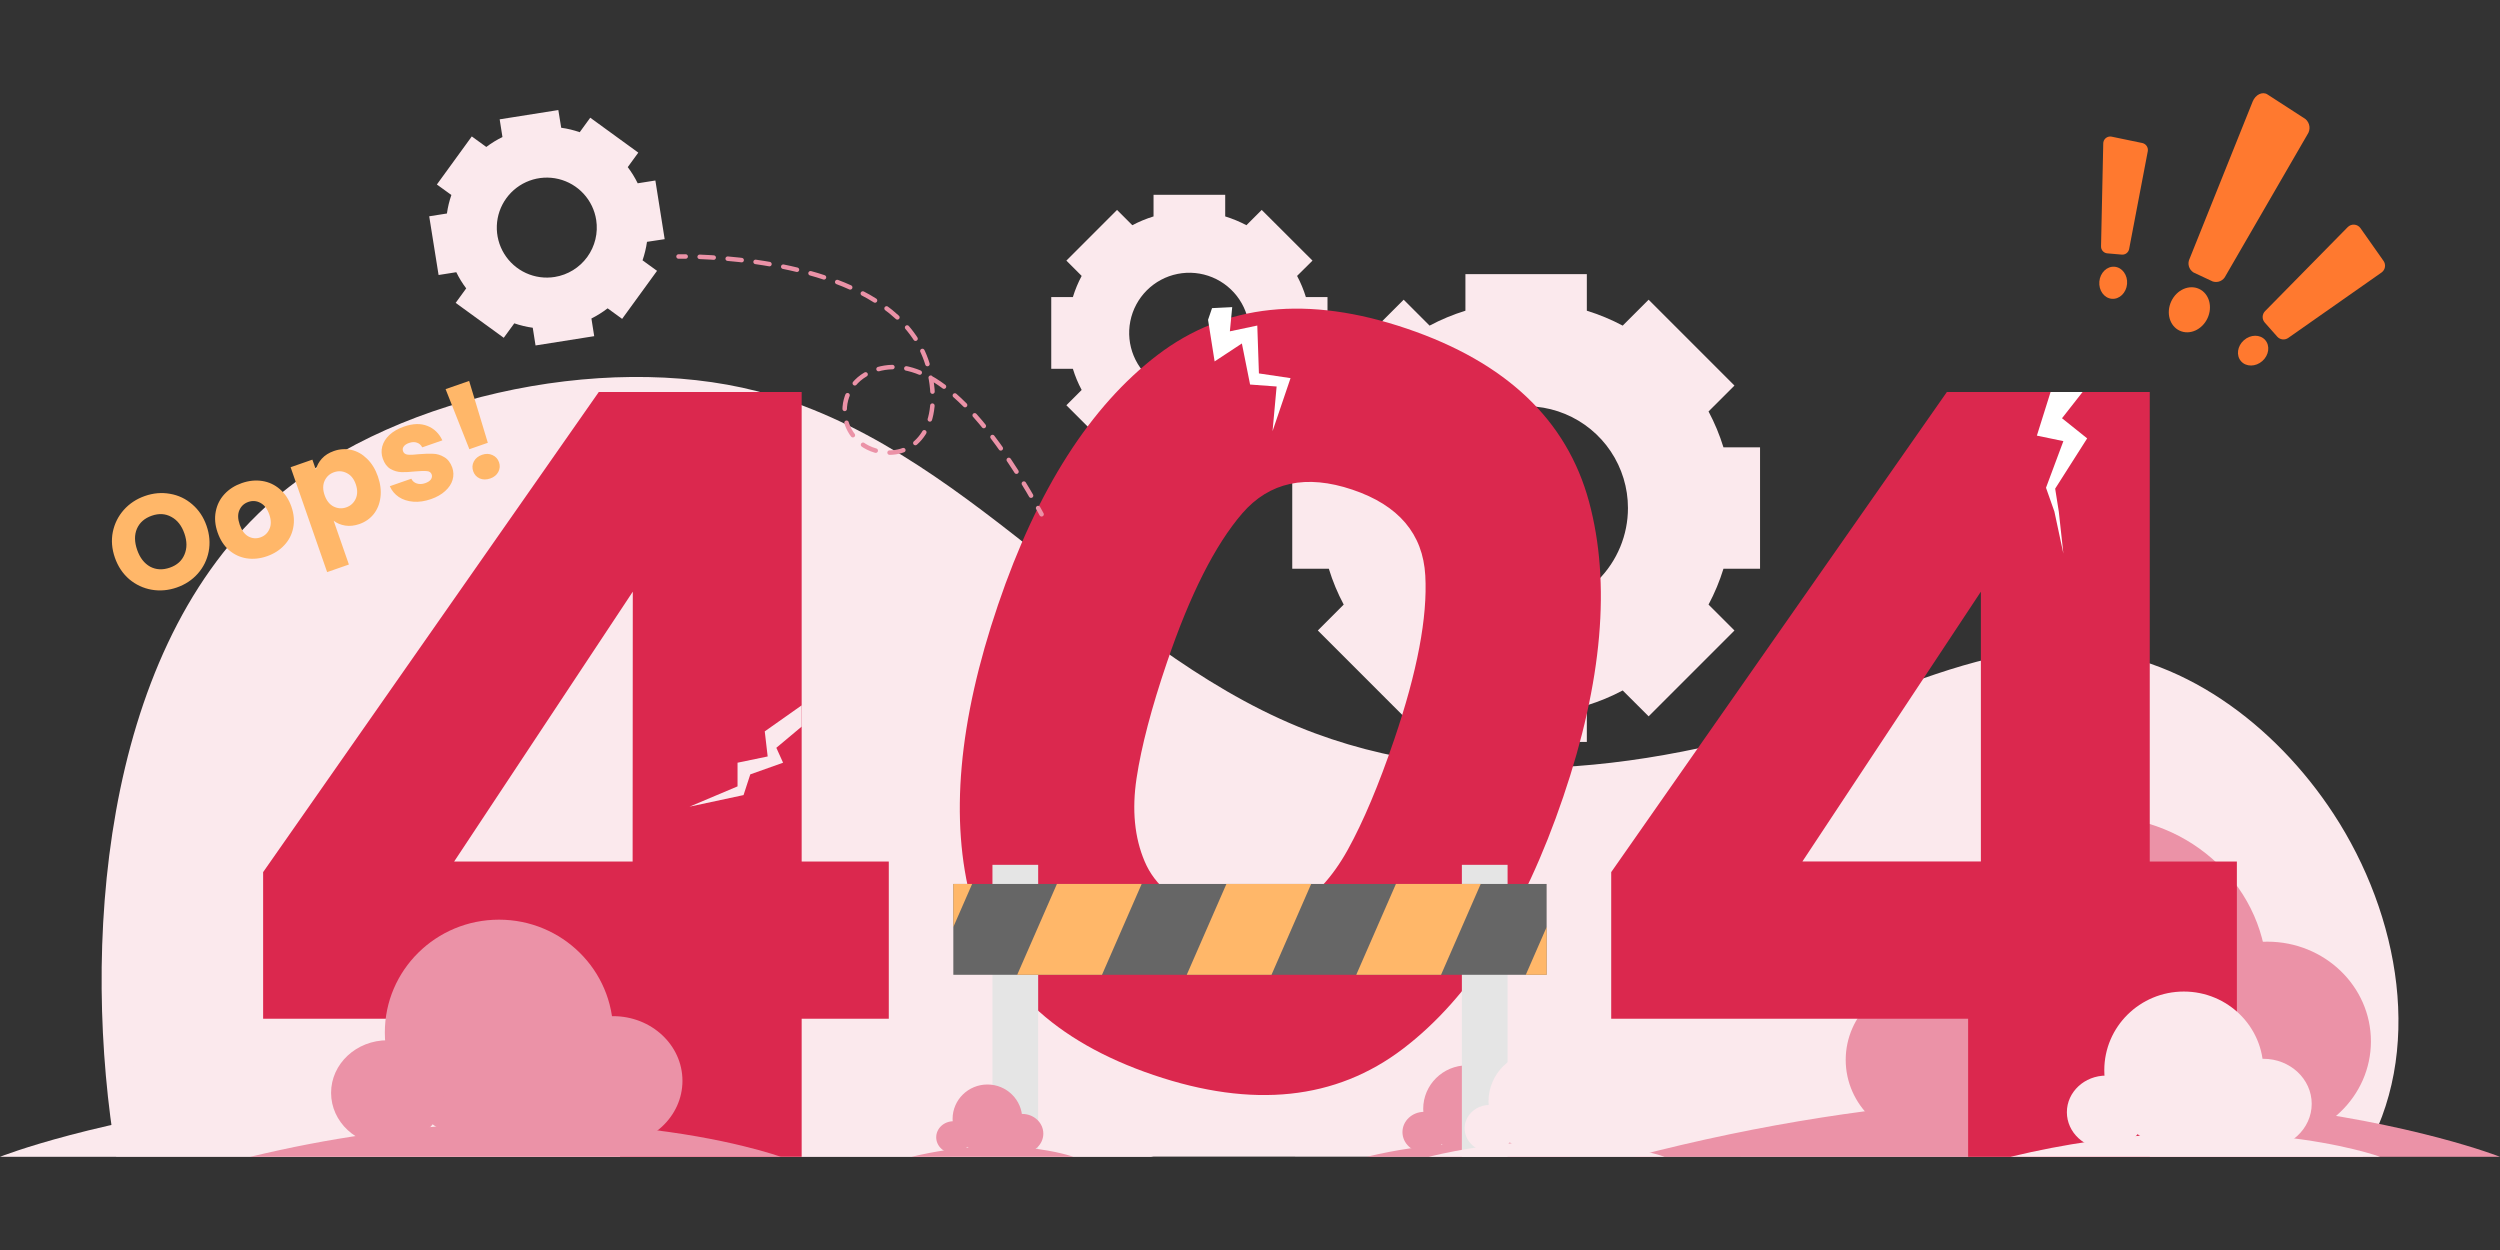 <svg width="600" height="300" viewBox="0 0 600 300" fill="none" xmlns="http://www.w3.org/2000/svg">
<rect x="0" y="0" width="600" height="300" fill="#333333" stroke="none"/>
<g clip-path="url(#clip0_9494_205930)">
<path d="M318.6 88.51V71.3H313.41C312.873 69.542 312.166 67.841 311.3 66.22L315 62.55L302.81 50.38L299.14 54.05C297.512 53.192 295.808 52.486 294.05 51.94V46.76H276.85V51.94C275.092 52.486 273.388 53.192 271.76 54.05L268.09 50.38L255.93 62.55L259.6 66.22C258.734 67.841 258.027 69.542 257.49 71.3H252.3V88.51H257.49C258.027 90.268 258.734 91.969 259.6 93.59L255.93 97.26L268.09 109.43L271.76 105.76C273.384 106.627 275.089 107.333 276.85 107.87V113.06H294.05V107.87C295.811 107.333 297.516 106.627 299.14 105.76L302.81 109.43L315 97.26L311.33 93.59C312.196 91.969 312.903 90.268 313.44 88.51H318.6ZM285.45 94.34C282.593 94.342 279.8 93.496 277.424 91.911C275.048 90.325 273.195 88.07 272.101 85.431C271.007 82.792 270.72 79.887 271.277 77.085C271.834 74.283 273.209 71.71 275.229 69.689C277.249 67.669 279.823 66.294 282.625 65.737C285.427 65.18 288.332 65.467 290.971 66.561C293.61 67.655 295.865 69.508 297.451 71.884C299.037 74.26 299.882 77.053 299.88 79.91C299.88 81.805 299.507 83.681 298.782 85.432C298.056 87.183 296.994 88.774 295.654 90.114C294.314 91.454 292.723 92.516 290.972 93.242C289.221 93.967 287.345 94.34 285.45 94.34Z" fill="#FBE9ED"/>
<path d="M422.41 136.5V107.36H413.63C412.713 104.383 411.514 101.5 410.05 98.75L416.27 92.54L395.67 71.93L389.45 78.15C386.699 76.69 383.816 75.491 380.84 74.57V65.79H351.7V74.57C348.727 75.489 345.847 76.688 343.1 78.15L336.88 71.93L316.28 92.54L322.49 98.75C321.029 101.5 319.834 104.383 318.92 107.36H310.14V136.5H318.92C319.832 139.475 321.027 142.354 322.49 145.1L316.28 151.32L336.88 171.92L343.1 165.71C345.846 167.173 348.726 168.368 351.7 169.28V178.06H380.84V169.28C383.817 168.366 386.7 167.171 389.45 165.71L395.67 171.92L416.27 151.32L410.05 145.1C411.516 142.355 412.715 139.475 413.63 136.5H422.41ZM366.27 146.37C361.436 146.37 356.711 144.937 352.692 142.251C348.673 139.566 345.54 135.749 343.691 131.283C341.841 126.817 341.357 121.903 342.3 117.162C343.243 112.421 345.57 108.066 348.988 104.648C352.406 101.23 356.761 98.903 361.502 97.96C366.243 97.017 371.157 97.501 375.623 99.35C380.089 101.2 383.906 104.333 386.591 108.352C389.277 112.371 390.71 117.096 390.71 121.93C390.71 128.412 388.135 134.628 383.552 139.212C378.968 143.795 372.752 146.37 366.27 146.37Z" fill="#FBE9ED"/>
<path d="M27.89 277.55C19.52 228.06 24.17 158 63.76 121.61C92.35 95.33 144.46 84.3 181.68 93.88C231.31 106.66 264.15 154.88 311.54 174.4C353.78 191.8 402.35 184.16 445.35 168.71C462.35 162.59 479.62 155.19 497.71 155.81C523.26 156.68 546.02 173.91 560.03 195.29C575.95 219.59 582.03 252.73 567.03 277.63" fill="#FBE9ED"/>
<path d="M503.68 273.83C526.031 273.83 544.15 256.396 544.15 234.89C544.15 213.384 526.031 195.95 503.68 195.95C481.329 195.95 463.21 213.384 463.21 234.89C463.21 256.396 481.329 273.83 503.68 273.83Z" fill="#EB92A7"/>
<path d="M463.21 273.84C474.388 273.84 483.45 265.123 483.45 254.37C483.45 243.617 474.388 234.9 463.21 234.9C452.032 234.9 442.97 243.617 442.97 254.37C442.97 265.123 452.032 273.84 463.21 273.84Z" fill="#EB92A7"/>
<path d="M544.16 273.84C557.89 273.84 569.02 263.131 569.02 249.92C569.02 236.709 557.89 226 544.16 226C530.43 226 519.3 236.709 519.3 249.92C519.3 263.131 530.43 273.84 544.16 273.84Z" fill="#EB92A7"/>
<path d="M392.07 277.63H600C600 277.63 517.46 244.9 392.07 277.63Z" fill="#EB92A7"/>
<path d="M110.48 273.34C138.315 273.34 160.88 251.626 160.88 224.84C160.88 198.054 138.315 176.34 110.48 176.34C82.645 176.34 60.08 198.054 60.08 224.84C60.08 251.626 82.645 273.34 110.48 273.34Z" fill="#FBE9ED"/>
<path d="M160.88 273.33C174.798 273.33 186.08 262.473 186.08 249.08C186.08 235.687 174.798 224.83 160.88 224.83C146.962 224.83 135.68 235.687 135.68 249.08C135.68 262.473 146.962 273.33 160.88 273.33Z" fill="#FBE9ED"/>
<path d="M60.08 273.33C77.179 273.33 91.04 259.993 91.04 243.54C91.04 227.087 77.179 213.75 60.08 213.75C42.981 213.75 29.12 227.087 29.12 243.54C29.12 259.993 42.981 273.33 60.08 273.33Z" fill="#FBE9ED"/>
<path d="M235.71 277.63H0C0 277.63 93.57 240.52 235.71 277.63Z" fill="#FBE9ED"/>
<path d="M352.13 276.58C357.962 276.58 362.69 271.901 362.69 266.13C362.69 260.359 357.962 255.68 352.13 255.68C346.298 255.68 341.57 260.359 341.57 266.13C341.57 271.901 346.298 276.58 352.13 276.58Z" fill="#EB92A7"/>
<path d="M341.81 276.58C344.693 276.58 347.03 274.4 347.03 271.71C347.03 269.02 344.693 266.84 341.81 266.84C338.927 266.84 336.59 269.02 336.59 271.71C336.59 274.4 338.927 276.58 341.81 276.58Z" fill="#EB92A7"/>
<path d="M362.69 276.58C366.23 276.58 369.1 273.903 369.1 270.6C369.1 267.297 366.23 264.62 362.69 264.62C359.15 264.62 356.28 267.297 356.28 270.6C356.28 273.903 359.15 276.58 362.69 276.58Z" fill="#EB92A7"/>
<path d="M328 277.63H377C377 277.63 357.55 270.5 328 277.63Z" fill="#EB92A7"/>
<path d="M251.94 276.58C257.772 276.58 262.5 271.901 262.5 266.13C262.5 260.359 257.772 255.68 251.94 255.68C246.108 255.68 241.38 260.359 241.38 266.13C241.38 271.901 246.108 276.58 251.94 276.58Z" fill="#FBE9ED"/>
<path d="M241.62 276.58C244.503 276.58 246.84 274.4 246.84 271.71C246.84 269.02 244.503 266.84 241.62 266.84C238.737 266.84 236.4 269.02 236.4 271.71C236.4 274.4 238.737 276.58 241.62 276.58Z" fill="#FBE9ED"/>
<path d="M262.5 276.58C266.04 276.58 268.91 273.903 268.91 270.6C268.91 267.297 266.04 264.62 262.5 264.62C258.96 264.62 256.09 267.297 256.09 270.6C256.09 273.903 258.96 276.58 262.5 276.58Z" fill="#FBE9ED"/>
<path d="M227.76 277.63H276.84C276.84 277.63 257.36 270.5 227.76 277.63Z" fill="#FBE9ED"/>
<path d="M63.15 244.49V209.31L143.71 94.08H192.4V206.76H213.31V244.49H192.4V277.63H148.81V244.49H63.15ZM151.87 142L109 206.76H151.83L151.87 142Z" fill="#DB284E"/>
<path d="M277.8 85.2C293.933 72.9 313.9 70.797 337.7 78.89C361.5 86.983 376.053 100.813 381.36 120.38C386.64 139.947 384.58 163.57 375.18 191.25C365.673 219.25 352.86 239.397 336.74 251.69C320.62 263.983 300.653 266.087 276.84 258C253.033 249.913 238.483 236.083 233.19 216.51C227.897 196.937 230.01 173.153 239.53 145.16C248.93 117.48 261.687 97.493 277.8 85.2ZM342.07 138.13C341.51 128.13 335.68 121.26 324.58 117.52C313.48 113.78 304.667 115.677 298.14 123.21C291.62 130.783 285.6 142.693 280.08 158.94C276.36 169.88 273.927 179.15 272.78 186.75C271.633 194.35 272.28 201.017 274.72 206.75C277.16 212.523 282.243 216.72 289.97 219.34C297.697 221.96 304.28 221.73 309.72 218.65C315.167 215.563 319.75 210.657 323.47 203.93C327.19 197.203 330.91 188.37 334.63 177.43C340.15 161.21 342.63 148.11 342.07 138.13Z" fill="#DB284E"/>
<path d="M289.93 76.76L291.51 86.74L298.05 82.43L300.02 92.29L306.39 92.76L305.41 103.48L309.73 90.75L302.14 89.62L301.75 78.13L295.17 79.52L295.73 73.71L290.89 73.95L289.93 76.76Z" fill="white"/>
<path d="M386.69 244.49V209.31L467.25 94.08H515.94V206.76H536.85V244.49H515.94V277.63H472.35V244.49H386.69ZM475.41 142L432.58 206.75H475.41V142Z" fill="#DB284E"/>
<path d="M492.14 94.08L488.85 104.55L495.21 105.87L491.04 117.06L493.05 122.76L495.21 132.87L494.11 122.77L493.24 117.28L500.92 105.21L494.88 100.38L499.82 94.08H492.14Z" fill="white"/>
<path d="M192.4 174.38L186.32 179.47L187.94 183.05L180.07 185.85L178.45 190.82L165.48 193.6L177.01 188.73V183.05L184.24 181.55L183.54 175.53L192.4 169.28V174.38Z" fill="#FBE9ED"/>
<path d="M524.12 275.73C534.663 275.73 543.21 267.277 543.21 256.85C543.21 246.423 534.663 237.97 524.12 237.97C513.577 237.97 505.03 246.423 505.03 256.85C505.03 267.277 513.577 275.73 524.12 275.73Z" fill="#FBE9ED"/>
<path d="M505.48 275.72C510.688 275.72 514.91 271.785 514.91 266.93C514.91 262.076 510.688 258.14 505.48 258.14C500.272 258.14 496.05 262.076 496.05 266.93C496.05 271.785 500.272 275.72 505.48 275.72Z" fill="#FBE9ED"/>
<path d="M543.22 275.73C549.621 275.73 554.81 270.89 554.81 264.92C554.81 258.95 549.621 254.11 543.22 254.11C536.819 254.11 531.63 258.95 531.63 264.92C531.63 270.89 536.819 275.73 543.22 275.73Z" fill="#FBE9ED"/>
<path d="M482.53 277.63H571.24C571.24 277.63 536 264.74 482.53 277.63Z" fill="#FBE9ED"/>
<path d="M119.76 274.9C134.893 274.9 147.16 262.771 147.16 247.81C147.16 232.849 134.893 220.72 119.76 220.72C104.628 220.72 92.36 232.849 92.36 247.81C92.36 262.771 104.628 274.9 119.76 274.9Z" fill="#EB92A7"/>
<path d="M93 274.9C100.478 274.9 106.54 269.25 106.54 262.28C106.54 255.31 100.478 249.66 93 249.66C85.522 249.66 79.46 255.31 79.46 262.28C79.46 269.25 85.522 274.9 93 274.9Z" fill="#EB92A7"/>
<path d="M147.16 274.9C156.345 274.9 163.79 267.956 163.79 259.39C163.79 250.824 156.345 243.88 147.16 243.88C137.976 243.88 130.53 250.824 130.53 259.39C130.53 267.956 137.976 274.9 147.16 274.9Z" fill="#EB92A7"/>
<path d="M60.08 277.63H187.37C187.37 277.63 136.84 259.13 60.08 277.63Z" fill="#EB92A7"/>
<path d="M42.432 140.999C40.416 141.701 38.399 141.878 36.382 141.53C34.386 141.175 32.598 140.336 31.018 139.013C29.452 137.663 28.304 135.939 27.573 133.841C26.843 131.744 26.675 129.69 27.071 127.679C27.488 125.661 28.368 123.893 29.712 122.375C31.076 120.849 32.766 119.735 34.782 119.033C36.799 118.331 38.805 118.158 40.801 118.513C42.818 118.861 44.596 119.704 46.135 121.04C47.694 122.37 48.839 124.084 49.569 126.182C50.3 128.279 50.471 130.344 50.082 132.375C49.686 134.385 48.816 136.15 47.472 137.668C46.128 139.187 44.448 140.297 42.432 140.999ZM40.772 136.233C42.483 135.637 43.649 134.592 44.27 133.097C44.912 131.594 44.906 129.906 44.254 128.033C43.594 126.139 42.55 124.812 41.121 124.054C39.706 123.268 38.142 123.173 36.431 123.769C34.7 124.371 33.51 125.414 32.862 126.896C32.233 128.371 32.253 130.065 32.919 131.98C33.579 133.874 34.617 135.214 36.032 136C37.461 136.758 39.041 136.836 40.772 136.233ZM64.076 133.496C62.406 134.078 60.775 134.246 59.182 134.001C57.61 133.749 56.207 133.096 54.972 132.042C53.757 130.981 52.841 129.564 52.224 127.792C51.614 126.04 51.466 124.368 51.779 122.774C52.085 121.161 52.786 119.763 53.882 118.582C54.978 117.401 56.361 116.52 58.031 115.939C59.701 115.357 61.332 115.189 62.925 115.433C64.517 115.678 65.934 116.338 67.176 117.412C68.411 118.467 69.334 119.87 69.944 121.621C70.554 123.373 70.696 125.059 70.369 126.68C70.056 128.273 69.342 129.664 68.225 130.852C67.129 132.033 65.746 132.914 64.076 133.496ZM62.502 128.974C63.5 128.627 64.217 127.966 64.654 126.992C65.112 126.01 65.103 124.837 64.628 123.473C64.153 122.108 63.441 121.18 62.493 120.688C61.566 120.188 60.603 120.113 59.605 120.46C58.587 120.815 57.869 121.476 57.453 122.443C57.029 123.39 57.058 124.556 57.54 125.941C58.015 127.305 58.706 128.241 59.614 128.747C60.541 129.246 61.504 129.322 62.502 128.974ZM75.812 112.727C76.044 111.755 76.523 110.869 77.249 110.068C77.975 109.267 78.939 108.658 80.141 108.239C81.546 107.75 82.943 107.663 84.332 107.978C85.721 108.294 86.972 109 88.084 110.097C89.217 111.187 90.089 112.608 90.699 114.359C91.309 116.111 91.512 117.776 91.308 119.354C91.117 120.905 90.579 122.246 89.694 123.376C88.802 124.486 87.653 125.286 86.247 125.775C85.066 126.186 83.932 126.307 82.845 126.138C81.779 125.961 80.856 125.574 80.078 124.978L83.737 135.487L78.513 137.306L69.747 112.133L74.971 110.313L75.812 112.727ZM85.383 116.211C84.929 114.907 84.208 114.016 83.219 113.538C82.244 113.033 81.227 112.965 80.168 113.334C79.129 113.695 78.374 114.381 77.904 115.39C77.453 116.391 77.455 117.544 77.909 118.848C78.363 120.151 79.077 121.056 80.053 121.561C81.048 122.059 82.065 122.127 83.104 121.766C84.143 121.404 84.898 120.719 85.368 119.71C85.832 118.68 85.837 117.514 85.383 116.211ZM103.439 119.789C101.952 120.306 100.539 120.513 99.201 120.408C97.863 120.303 96.705 119.93 95.728 119.288C94.744 118.626 94.019 117.759 93.555 116.688L98.718 114.89C98.985 115.459 99.427 115.842 100.043 116.038C100.659 116.235 101.324 116.209 102.037 115.96C102.689 115.733 103.145 115.437 103.406 115.073C103.681 114.68 103.747 114.28 103.605 113.873C103.435 113.384 103.056 113.116 102.469 113.07C101.875 113.002 100.958 113.025 99.718 113.137C98.397 113.277 97.275 113.337 96.354 113.315C95.426 113.273 94.55 113.018 93.725 112.552C92.893 112.065 92.275 111.241 91.871 110.08C91.53 109.103 91.487 108.125 91.74 107.146C92.006 106.14 92.577 105.222 93.452 104.391C94.348 103.554 95.519 102.884 96.965 102.38C99.104 101.635 100.968 101.58 102.559 102.213C104.171 102.84 105.373 103.997 106.166 105.685L101.339 107.366C101.052 106.803 100.624 106.427 100.055 106.237C99.507 106.04 98.876 106.065 98.164 106.313C97.553 106.526 97.127 106.811 96.886 107.169C96.638 107.507 96.585 107.879 96.727 108.287C96.897 108.775 97.279 109.053 97.874 109.12C98.488 109.18 99.388 109.141 100.573 109.003C101.949 108.889 103.091 108.856 103.999 108.906C104.9 108.935 105.77 109.203 106.609 109.71C107.461 110.189 108.103 111.016 108.534 112.191C108.882 113.189 108.909 114.184 108.615 115.177C108.335 116.142 107.743 117.033 106.84 117.85C105.957 118.66 104.824 119.306 103.439 119.789ZM112.593 91.423L117.078 106.269L112.649 107.812L106.942 93.391L112.593 91.423ZM117.663 114.835C116.747 115.154 115.901 115.152 115.126 114.828C114.364 114.477 113.845 113.904 113.569 113.109C113.285 112.295 113.332 111.513 113.711 110.765C114.11 110.009 114.768 109.472 115.685 109.152C116.581 108.84 117.41 108.86 118.172 109.211C118.954 109.556 119.487 110.135 119.77 110.95C120.047 111.744 119.986 112.519 119.586 113.275C119.201 114.003 118.56 114.523 117.663 114.835Z" fill="#FFB769"/>
<path d="M162.85 61.56C162.85 61.56 163.46 61.56 164.56 61.56" stroke="#EB92A7" stroke-width="1.08" stroke-linecap="round" stroke-linejoin="round"/>
<path d="M167.92 61.64C181.34 62.17 217.15 65.73 222.92 88.55C226.35 102.17 219.78 109.48 212.14 108.55C200.52 107.13 199.21 91.9 210.65 88.63C219.45 86.11 231.93 91.79 248.33 120.46" stroke="#EB92A7" stroke-width="1.08" stroke-linecap="round" stroke-linejoin="round" stroke-dasharray="3.37 3.37"/>
<path d="M249.15 121.93C249.42 122.43 249.7 122.93 249.98 123.43" stroke="#EB92A7" stroke-width="1.08" stroke-linecap="round" stroke-linejoin="round"/>
<path d="M159.52 57.4L157.29 43.32L153.05 43.99C152.379 42.623 151.578 41.324 150.66 40.11L153.19 36.63L141.66 28.25L139.13 31.73C137.689 31.226 136.202 30.867 134.69 30.66L134 26.41L119.92 28.64L120.59 32.89C119.223 33.556 117.924 34.353 116.71 35.27L113.23 32.74L104.85 44.28L108.33 46.8C107.832 48.242 107.473 49.729 107.26 51.24L103.01 51.91L105.26 66L109.51 65.33C110.174 66.698 110.971 67.998 111.89 69.21L109.36 72.69L120.9 81.07L123.43 77.6C124.869 78.095 126.353 78.45 127.86 78.66L128.53 82.91L142.61 80.68L141.94 76.44C143.31 75.751 144.613 74.934 145.83 74L149.31 76.53L157.69 65L154.21 62.48C154.704 61.036 155.062 59.55 155.28 58.04L159.52 57.4ZM133.15 66.47C130.804 66.85 128.397 66.525 126.236 65.535C124.075 64.546 122.256 62.937 121.01 60.912C119.765 58.888 119.149 56.539 119.24 54.163C119.331 51.788 120.126 49.494 121.523 47.571C122.92 45.648 124.857 44.183 127.088 43.362C129.319 42.542 131.743 42.402 134.054 42.961C136.364 43.52 138.456 44.753 140.065 46.503C141.674 48.253 142.727 50.441 143.09 52.79C143.574 55.921 142.801 59.116 140.939 61.678C139.077 64.241 136.277 65.963 133.15 66.47Z" fill="#FBE9ED"/>
<path d="M531.05 67.55L526.44 65.39C525.893 65.048 525.495 64.511 525.326 63.889C525.157 63.265 525.23 62.602 525.53 62.03L540.64 24.37C541.3 22.71 543 21.89 544.18 22.66L553.31 28.57C553.836 29.019 554.175 29.648 554.262 30.334C554.349 31.02 554.177 31.714 553.78 32.28L534.15 66.19C533.891 66.758 533.431 67.211 532.86 67.462C532.288 67.713 531.644 67.744 531.05 67.55Z" fill="#FF792F"/>
<path d="M529.8 76.38C531.093 73.613 530.194 70.46 527.792 69.338C525.39 68.216 522.395 69.55 521.103 72.317C519.81 75.084 520.709 78.237 523.111 79.359C525.513 80.481 528.508 79.147 529.8 76.38Z" fill="#FF792F"/>
<path d="M546.53 80.79L543.53 77.4C543.199 77.022 543.023 76.534 543.036 76.031C543.049 75.529 543.25 75.05 543.6 74.69L563.45 54.51C563.655 54.301 563.903 54.139 564.177 54.036C564.451 53.933 564.744 53.892 565.036 53.915C565.328 53.938 565.611 54.024 565.866 54.169C566.121 54.313 566.34 54.511 566.51 54.75L572.05 62.62C572.354 63.053 572.474 63.588 572.384 64.109C572.294 64.63 572.001 65.094 571.57 65.4L549.17 81.11C548.767 81.389 548.276 81.511 547.789 81.452C547.302 81.393 546.854 81.158 546.53 80.79Z" fill="#FF792F"/>
<path d="M542.953 86.658C544.552 85.251 544.861 82.989 543.644 81.605C542.426 80.222 540.143 80.241 538.544 81.648C536.946 83.055 536.636 85.317 537.854 86.7C539.071 88.084 541.354 88.065 542.953 86.658Z" fill="#FF792F"/>
<path d="M509.28 61.11L505.69 60.8C505.274 60.747 504.893 60.538 504.626 60.215C504.358 59.892 504.224 59.479 504.25 59.06L504.78 34.47C504.774 34.226 504.822 33.984 504.92 33.761C505.018 33.538 505.163 33.339 505.346 33.178C505.529 33.017 505.745 32.897 505.979 32.829C506.213 32.76 506.459 32.743 506.7 32.78L514.22 34.34C514.643 34.451 515.008 34.721 515.239 35.093C515.469 35.465 515.549 35.911 515.46 36.34L511 59.72C510.936 60.123 510.725 60.489 510.407 60.746C510.09 61.003 509.688 61.132 509.28 61.11Z" fill="#FF792F"/>
<path d="M510.496 68.155C510.681 66.031 509.341 64.18 507.503 64.02C505.665 63.86 504.026 65.453 503.841 67.576C503.657 69.7 504.997 71.551 506.834 71.711C508.672 71.871 510.311 70.279 510.496 68.155Z" fill="#FF792F"/>
<path d="M249.16 207.56H238.19V277.63H249.16V207.56Z" fill="#E5E5E5"/>
<path d="M361.82 207.56H350.85V277.63H361.82V207.56Z" fill="#E5E5E5"/>
<path d="M371.19 212.15H228.8V233.95H371.19V212.15Z" fill="#666666"/>
<path d="M228.8 212.15V222.48L233.31 212.15H228.8Z" fill="#FFB769"/>
<path d="M253.66 212.15L244.13 233.95H264.48L274 212.15H253.66Z" fill="#FFB769"/>
<path d="M294.34 212.15L284.82 233.95H305.16L314.68 212.15H294.34Z" fill="#FFB769"/>
<path d="M335.02 212.15L325.5 233.95H345.85L355.37 212.15H335.02Z" fill="#FFB769"/>
<path d="M371.2 222.48L366.19 233.95H371.2V222.48Z" fill="#FFB769"/>
<path d="M236.98 276.8C241.597 276.8 245.34 273.102 245.34 268.54C245.34 263.978 241.597 260.28 236.98 260.28C232.363 260.28 228.62 263.978 228.62 268.54C228.62 273.102 232.363 276.8 236.98 276.8Z" fill="#EB92A7"/>
<path d="M228.82 276.8C231.101 276.8 232.95 275.076 232.95 272.95C232.95 270.824 231.101 269.1 228.82 269.1C226.539 269.1 224.69 270.824 224.69 272.95C224.69 275.076 226.539 276.8 228.82 276.8Z" fill="#EB92A7"/>
<path d="M245.33 276.8C248.13 276.8 250.4 274.682 250.4 272.07C250.4 269.458 248.13 267.34 245.33 267.34C242.53 267.34 240.26 269.458 240.26 272.07C240.26 274.682 242.53 276.8 245.33 276.8Z" fill="#EB92A7"/>
<path d="M218.78 277.63H257.6C257.6 277.63 242.19 272 218.78 277.63Z" fill="#EB92A7"/>
<path d="M369.43 276.42C376.162 276.42 381.62 271.025 381.62 264.37C381.62 257.715 376.162 252.32 369.43 252.32C362.698 252.32 357.24 257.715 357.24 264.37C357.24 271.025 362.698 276.42 369.43 276.42Z" fill="#FBE9ED"/>
<path d="M357.53 276.41C360.855 276.41 363.55 273.898 363.55 270.8C363.55 267.702 360.855 265.19 357.53 265.19C354.205 265.19 351.51 267.702 351.51 270.8C351.51 273.898 354.205 276.41 357.53 276.41Z" fill="#FBE9ED"/>
<path d="M381.62 276.42C385.707 276.42 389.02 273.331 389.02 269.52C389.02 265.709 385.707 262.62 381.62 262.62C377.533 262.62 374.22 265.709 374.22 269.52C374.22 273.331 377.533 276.42 381.62 276.42Z" fill="#FBE9ED"/>
<path d="M342.89 277.63H399.5C399.5 277.63 377 269.4 342.89 277.63Z" fill="#FBE9ED"/>
</g>
<defs>
<clipPath id="clip0_9494_205930">
<rect width="600" height="300" fill="white"/>
</clipPath>
</defs>
</svg>
